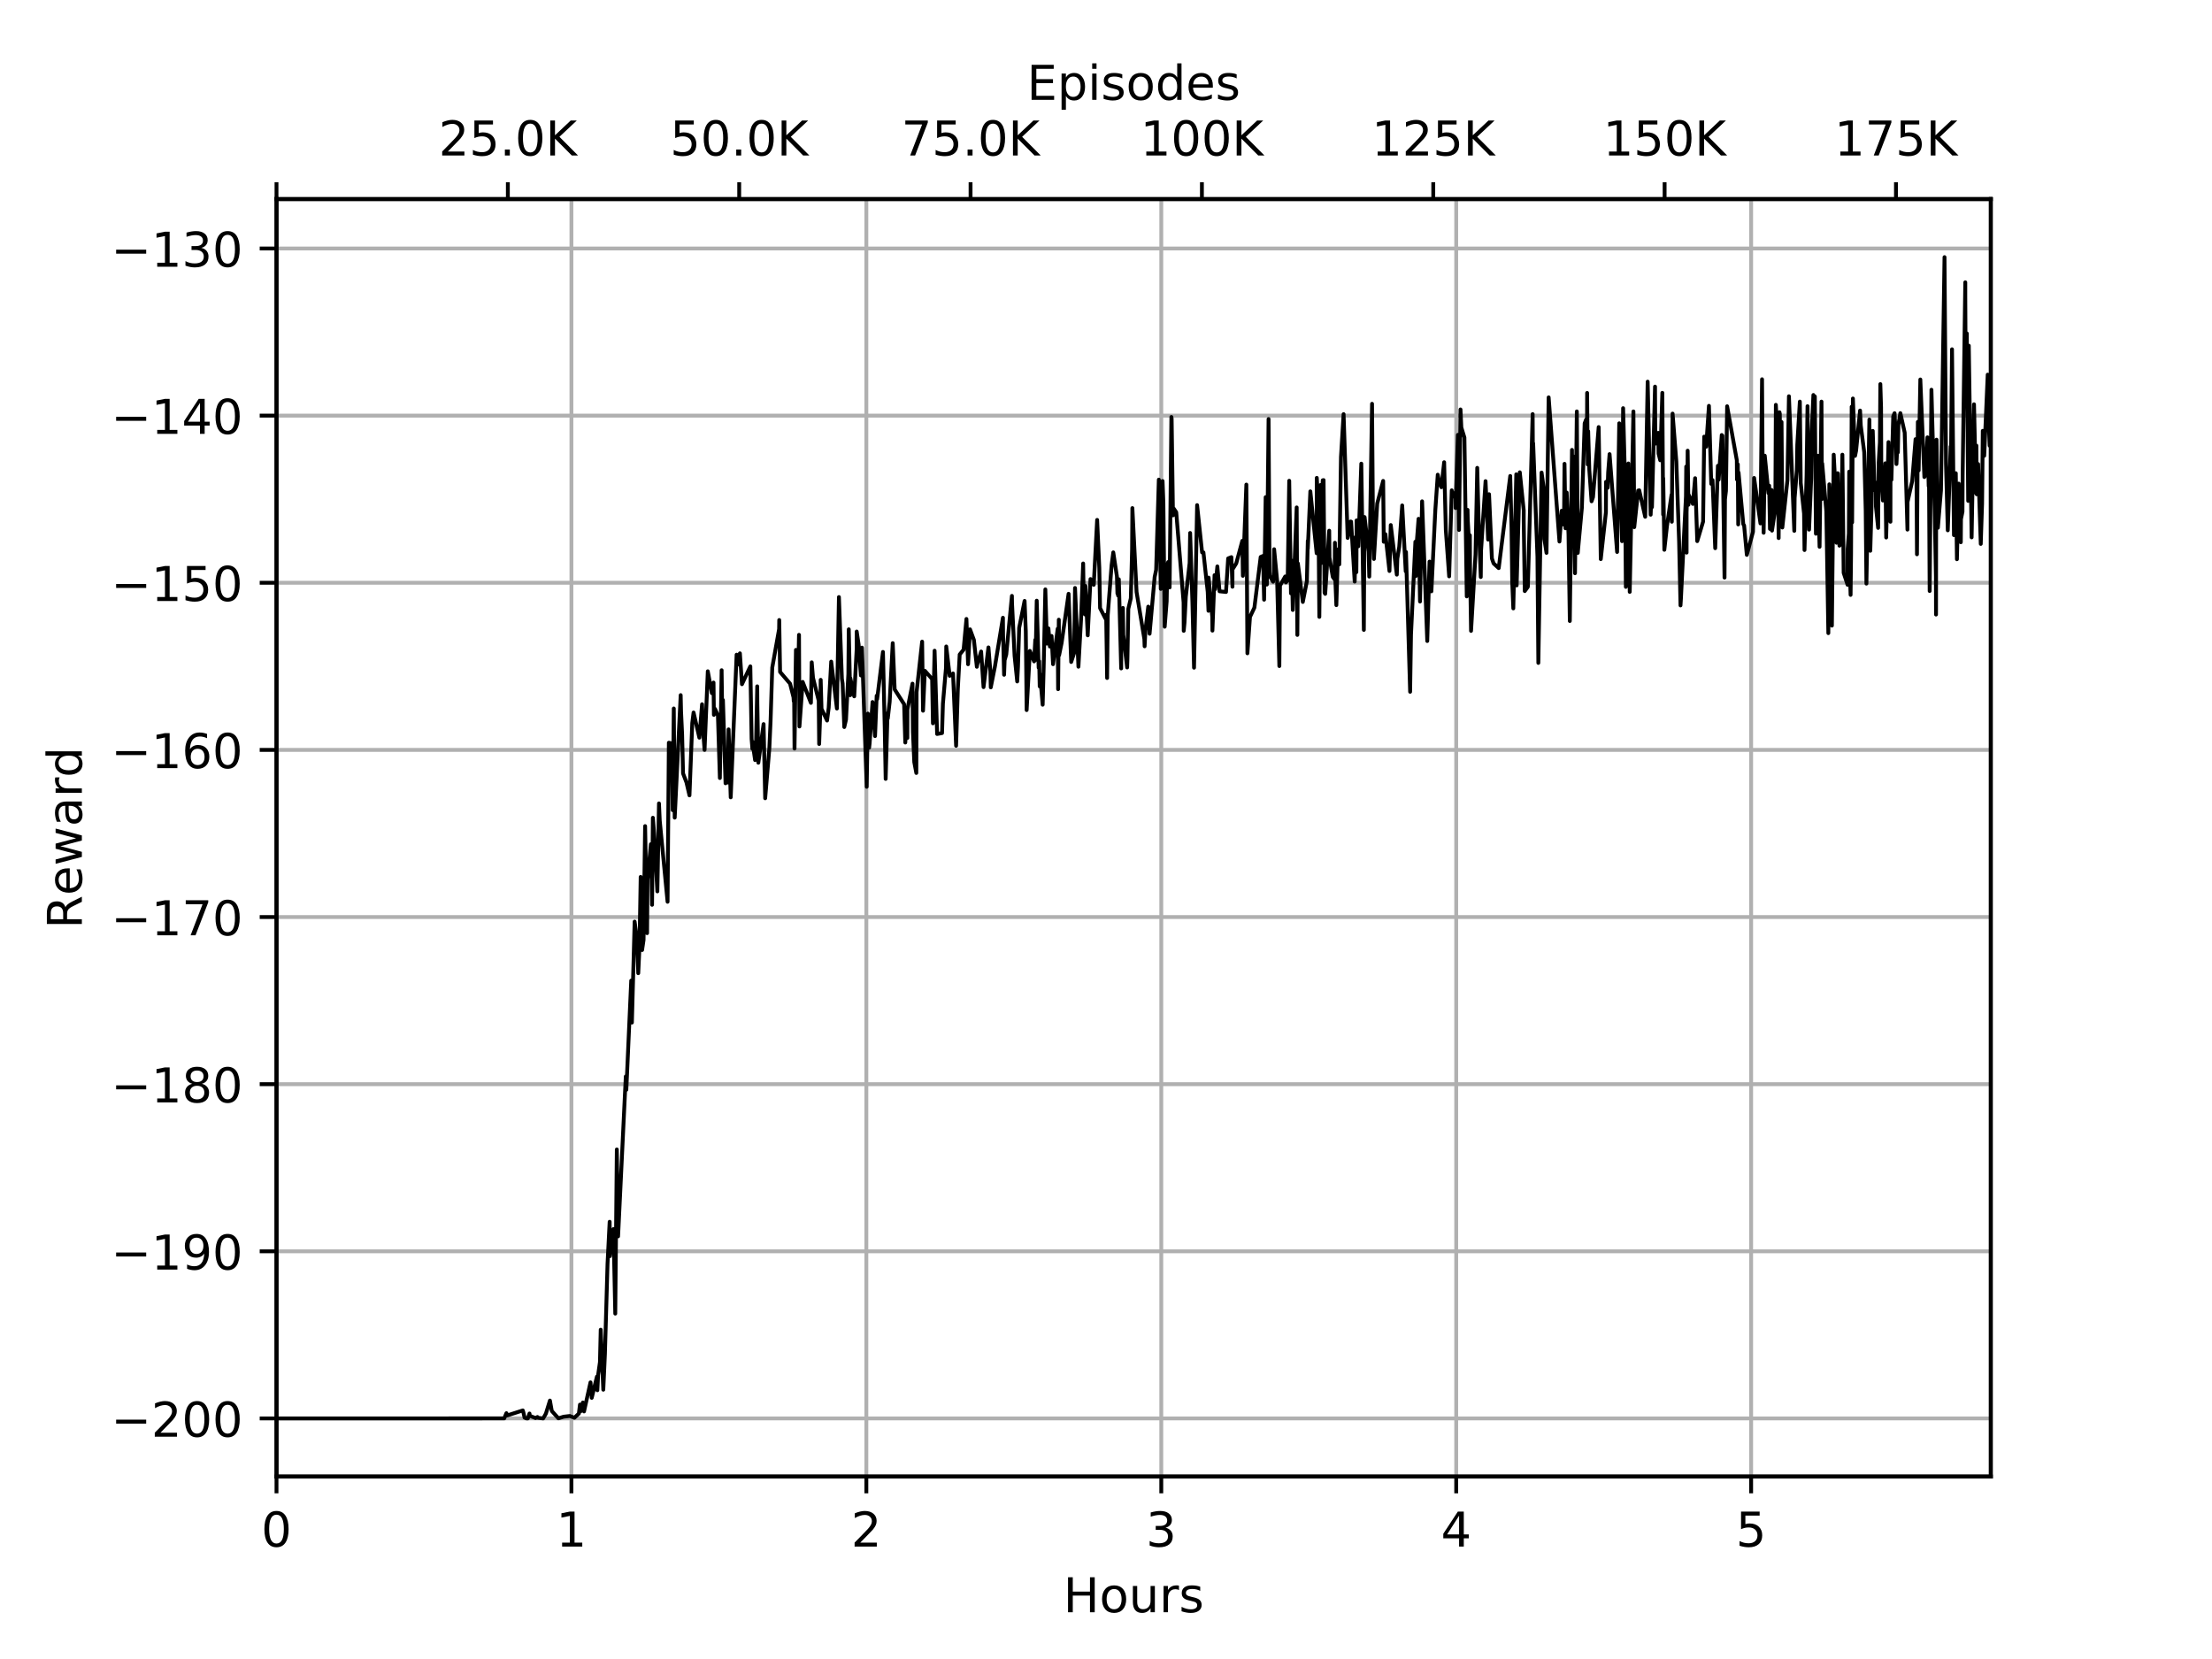 <?xml version="1.0" encoding="utf-8" standalone="no"?>
<!DOCTYPE svg PUBLIC "-//W3C//DTD SVG 1.1//EN"
  "http://www.w3.org/Graphics/SVG/1.1/DTD/svg11.dtd">
<!-- Created with matplotlib (https://matplotlib.org/) -->
<svg height="345.6pt" version="1.1" viewBox="0 0 460.8 345.6" width="460.8pt" xmlns="http://www.w3.org/2000/svg" xmlns:xlink="http://www.w3.org/1999/xlink">
 <defs>
  <style type="text/css">
*{stroke-linecap:butt;stroke-linejoin:round;}
  </style>
 </defs>
 <g id="figure_1">
  <g id="patch_1">
   <path d="M 0 345.6
L 460.8 345.6
L 460.8 0
L 0 0
z
" style="fill:#ffffff;"/>
  </g>
  <g id="axes_1">
   <g id="patch_2">
    <path d="M 57.6 307.584
L 414.72 307.584
L 414.72 41.472
L 57.6 41.472
z
" style="fill:#ffffff;"/>
   </g>
   <g id="matplotlib.axis_1">
    <g id="xtick_1">
     <g id="line2d_1">
      <path clip-path="url(#p32aedd6208)" d="M 57.6 307.584
L 57.6 41.472
" style="fill:none;stroke:#b0b0b0;stroke-linecap:square;stroke-width:0.8;"/>
     </g>
     <g id="line2d_2">
      <defs>
       <path d="M 0 0
L 0 3.5
" id="m337de70984" style="stroke:#000000;stroke-width:0.8;"/>
      </defs>
      <g>
       <use style="stroke:#000000;stroke-width:0.8;" x="57.6" xlink:href="#m337de70984" y="307.584"/>
      </g>
     </g>
     <g id="text_1">
      <!-- 0 -->
      <defs>
       <path d="M 31.781 66.406
Q 24.172 66.406 20.328 58.906
Q 16.5 51.422 16.5 36.375
Q 16.5 21.391 20.328 13.891
Q 24.172 6.391 31.781 6.391
Q 39.453 6.391 43.281 13.891
Q 47.125 21.391 47.125 36.375
Q 47.125 51.422 43.281 58.906
Q 39.453 66.406 31.781 66.406
z
M 31.781 74.219
Q 44.047 74.219 50.516 64.516
Q 56.984 54.828 56.984 36.375
Q 56.984 17.969 50.516 8.266
Q 44.047 -1.422 31.781 -1.422
Q 19.531 -1.422 13.062 8.266
Q 6.594 17.969 6.594 36.375
Q 6.594 54.828 13.062 64.516
Q 19.531 74.219 31.781 74.219
z
" id="DejaVuSans-48"/>
      </defs>
      <g transform="translate(54.419 322.182)scale(0.1 -0.1)">
       <use xlink:href="#DejaVuSans-48"/>
      </g>
     </g>
    </g>
    <g id="xtick_2">
     <g id="line2d_3">
      <path clip-path="url(#p32aedd6208)" d="M 119.039 307.584
L 119.039 41.472
" style="fill:none;stroke:#b0b0b0;stroke-linecap:square;stroke-width:0.8;"/>
     </g>
     <g id="line2d_4">
      <g>
       <use style="stroke:#000000;stroke-width:0.8;" x="119.039" xlink:href="#m337de70984" y="307.584"/>
      </g>
     </g>
     <g id="text_2">
      <!-- 1 -->
      <defs>
       <path d="M 12.406 8.297
L 28.516 8.297
L 28.516 63.922
L 10.984 60.406
L 10.984 69.391
L 28.422 72.906
L 38.281 72.906
L 38.281 8.297
L 54.391 8.297
L 54.391 0
L 12.406 0
z
" id="DejaVuSans-49"/>
      </defs>
      <g transform="translate(115.858 322.182)scale(0.1 -0.1)">
       <use xlink:href="#DejaVuSans-49"/>
      </g>
     </g>
    </g>
    <g id="xtick_3">
     <g id="line2d_5">
      <path clip-path="url(#p32aedd6208)" d="M 180.478 307.584
L 180.478 41.472
" style="fill:none;stroke:#b0b0b0;stroke-linecap:square;stroke-width:0.8;"/>
     </g>
     <g id="line2d_6">
      <g>
       <use style="stroke:#000000;stroke-width:0.8;" x="180.478" xlink:href="#m337de70984" y="307.584"/>
      </g>
     </g>
     <g id="text_3">
      <!-- 2 -->
      <defs>
       <path d="M 19.188 8.297
L 53.609 8.297
L 53.609 0
L 7.328 0
L 7.328 8.297
Q 12.938 14.109 22.625 23.891
Q 32.328 33.688 34.812 36.531
Q 39.547 41.844 41.422 45.531
Q 43.312 49.219 43.312 52.781
Q 43.312 58.594 39.234 62.25
Q 35.156 65.922 28.609 65.922
Q 23.969 65.922 18.812 64.312
Q 13.672 62.703 7.812 59.422
L 7.812 69.391
Q 13.766 71.781 18.938 73
Q 24.125 74.219 28.422 74.219
Q 39.75 74.219 46.484 68.547
Q 53.219 62.891 53.219 53.422
Q 53.219 48.922 51.531 44.891
Q 49.859 40.875 45.406 35.406
Q 44.188 33.984 37.641 27.219
Q 31.109 20.453 19.188 8.297
z
" id="DejaVuSans-50"/>
      </defs>
      <g transform="translate(177.296 322.182)scale(0.1 -0.1)">
       <use xlink:href="#DejaVuSans-50"/>
      </g>
     </g>
    </g>
    <g id="xtick_4">
     <g id="line2d_7">
      <path clip-path="url(#p32aedd6208)" d="M 241.917 307.584
L 241.917 41.472
" style="fill:none;stroke:#b0b0b0;stroke-linecap:square;stroke-width:0.8;"/>
     </g>
     <g id="line2d_8">
      <g>
       <use style="stroke:#000000;stroke-width:0.8;" x="241.917" xlink:href="#m337de70984" y="307.584"/>
      </g>
     </g>
     <g id="text_4">
      <!-- 3 -->
      <defs>
       <path d="M 40.578 39.312
Q 47.656 37.797 51.625 33
Q 55.609 28.219 55.609 21.188
Q 55.609 10.406 48.188 4.484
Q 40.766 -1.422 27.094 -1.422
Q 22.516 -1.422 17.656 -0.516
Q 12.797 0.391 7.625 2.203
L 7.625 11.719
Q 11.719 9.328 16.594 8.109
Q 21.484 6.891 26.812 6.891
Q 36.078 6.891 40.938 10.547
Q 45.797 14.203 45.797 21.188
Q 45.797 27.641 41.281 31.266
Q 36.766 34.906 28.719 34.906
L 20.219 34.906
L 20.219 43.016
L 29.109 43.016
Q 36.375 43.016 40.234 45.922
Q 44.094 48.828 44.094 54.297
Q 44.094 59.906 40.109 62.906
Q 36.141 65.922 28.719 65.922
Q 24.656 65.922 20.016 65.031
Q 15.375 64.156 9.812 62.312
L 9.812 71.094
Q 15.438 72.656 20.344 73.438
Q 25.25 74.219 29.594 74.219
Q 40.828 74.219 47.359 69.109
Q 53.906 64.016 53.906 55.328
Q 53.906 49.266 50.438 45.094
Q 46.969 40.922 40.578 39.312
z
" id="DejaVuSans-51"/>
      </defs>
      <g transform="translate(238.735 322.182)scale(0.1 -0.1)">
       <use xlink:href="#DejaVuSans-51"/>
      </g>
     </g>
    </g>
    <g id="xtick_5">
     <g id="line2d_9">
      <path clip-path="url(#p32aedd6208)" d="M 303.355 307.584
L 303.355 41.472
" style="fill:none;stroke:#b0b0b0;stroke-linecap:square;stroke-width:0.8;"/>
     </g>
     <g id="line2d_10">
      <g>
       <use style="stroke:#000000;stroke-width:0.8;" x="303.355" xlink:href="#m337de70984" y="307.584"/>
      </g>
     </g>
     <g id="text_5">
      <!-- 4 -->
      <defs>
       <path d="M 37.797 64.312
L 12.891 25.391
L 37.797 25.391
z
M 35.203 72.906
L 47.609 72.906
L 47.609 25.391
L 58.016 25.391
L 58.016 17.188
L 47.609 17.188
L 47.609 0
L 37.797 0
L 37.797 17.188
L 4.891 17.188
L 4.891 26.703
z
" id="DejaVuSans-52"/>
      </defs>
      <g transform="translate(300.174 322.182)scale(0.1 -0.1)">
       <use xlink:href="#DejaVuSans-52"/>
      </g>
     </g>
    </g>
    <g id="xtick_6">
     <g id="line2d_11">
      <path clip-path="url(#p32aedd6208)" d="M 364.794 307.584
L 364.794 41.472
" style="fill:none;stroke:#b0b0b0;stroke-linecap:square;stroke-width:0.8;"/>
     </g>
     <g id="line2d_12">
      <g>
       <use style="stroke:#000000;stroke-width:0.8;" x="364.794" xlink:href="#m337de70984" y="307.584"/>
      </g>
     </g>
     <g id="text_6">
      <!-- 5 -->
      <defs>
       <path d="M 10.797 72.906
L 49.516 72.906
L 49.516 64.594
L 19.828 64.594
L 19.828 46.734
Q 21.969 47.469 24.109 47.828
Q 26.266 48.188 28.422 48.188
Q 40.625 48.188 47.75 41.5
Q 54.891 34.812 54.891 23.391
Q 54.891 11.625 47.562 5.094
Q 40.234 -1.422 26.906 -1.422
Q 22.312 -1.422 17.547 -0.641
Q 12.797 0.141 7.719 1.703
L 7.719 11.625
Q 12.109 9.234 16.797 8.062
Q 21.484 6.891 26.703 6.891
Q 35.156 6.891 40.078 11.328
Q 45.016 15.766 45.016 23.391
Q 45.016 31 40.078 35.438
Q 35.156 39.891 26.703 39.891
Q 22.75 39.891 18.812 39.016
Q 14.891 38.141 10.797 36.281
z
" id="DejaVuSans-53"/>
      </defs>
      <g transform="translate(361.613 322.182)scale(0.1 -0.1)">
       <use xlink:href="#DejaVuSans-53"/>
      </g>
     </g>
    </g>
    <g id="text_7">
     <!-- Hours -->
     <defs>
      <path d="M 9.812 72.906
L 19.672 72.906
L 19.672 43.016
L 55.516 43.016
L 55.516 72.906
L 65.375 72.906
L 65.375 0
L 55.516 0
L 55.516 34.719
L 19.672 34.719
L 19.672 0
L 9.812 0
z
" id="DejaVuSans-72"/>
      <path d="M 30.609 48.391
Q 23.391 48.391 19.188 42.75
Q 14.984 37.109 14.984 27.297
Q 14.984 17.484 19.156 11.844
Q 23.344 6.203 30.609 6.203
Q 37.797 6.203 41.984 11.859
Q 46.188 17.531 46.188 27.297
Q 46.188 37.016 41.984 42.703
Q 37.797 48.391 30.609 48.391
z
M 30.609 56
Q 42.328 56 49.016 48.375
Q 55.719 40.766 55.719 27.297
Q 55.719 13.875 49.016 6.219
Q 42.328 -1.422 30.609 -1.422
Q 18.844 -1.422 12.172 6.219
Q 5.516 13.875 5.516 27.297
Q 5.516 40.766 12.172 48.375
Q 18.844 56 30.609 56
z
" id="DejaVuSans-111"/>
      <path d="M 8.5 21.578
L 8.5 54.688
L 17.484 54.688
L 17.484 21.922
Q 17.484 14.156 20.5 10.266
Q 23.531 6.391 29.594 6.391
Q 36.859 6.391 41.078 11.031
Q 45.312 15.672 45.312 23.688
L 45.312 54.688
L 54.297 54.688
L 54.297 0
L 45.312 0
L 45.312 8.406
Q 42.047 3.422 37.719 1
Q 33.406 -1.422 27.688 -1.422
Q 18.266 -1.422 13.375 4.438
Q 8.5 10.297 8.5 21.578
z
M 31.109 56
z
" id="DejaVuSans-117"/>
      <path d="M 41.109 46.297
Q 39.594 47.172 37.812 47.578
Q 36.031 48 33.891 48
Q 26.266 48 22.188 43.047
Q 18.109 38.094 18.109 28.812
L 18.109 0
L 9.078 0
L 9.078 54.688
L 18.109 54.688
L 18.109 46.188
Q 20.953 51.172 25.484 53.578
Q 30.031 56 36.531 56
Q 37.453 56 38.578 55.875
Q 39.703 55.766 41.062 55.516
z
" id="DejaVuSans-114"/>
      <path d="M 44.281 53.078
L 44.281 44.578
Q 40.484 46.531 36.375 47.5
Q 32.281 48.484 27.875 48.484
Q 21.188 48.484 17.844 46.438
Q 14.5 44.391 14.5 40.281
Q 14.5 37.156 16.891 35.375
Q 19.281 33.594 26.516 31.984
L 29.594 31.297
Q 39.156 29.25 43.188 25.516
Q 47.219 21.781 47.219 15.094
Q 47.219 7.469 41.188 3.016
Q 35.156 -1.422 24.609 -1.422
Q 20.219 -1.422 15.453 -0.562
Q 10.688 0.297 5.422 2
L 5.422 11.281
Q 10.406 8.688 15.234 7.391
Q 20.062 6.109 24.812 6.109
Q 31.156 6.109 34.562 8.281
Q 37.984 10.453 37.984 14.406
Q 37.984 18.062 35.516 20.016
Q 33.062 21.969 24.703 23.781
L 21.578 24.516
Q 13.234 26.266 9.516 29.906
Q 5.812 33.547 5.812 39.891
Q 5.812 47.609 11.281 51.797
Q 16.75 56 26.812 56
Q 31.781 56 36.172 55.266
Q 40.578 54.547 44.281 53.078
z
" id="DejaVuSans-115"/>
     </defs>
     <g transform="translate(221.512 335.861)scale(0.1 -0.1)">
      <use xlink:href="#DejaVuSans-72"/>
      <use x="75.195" xlink:href="#DejaVuSans-111"/>
      <use x="136.377" xlink:href="#DejaVuSans-117"/>
      <use x="199.756" xlink:href="#DejaVuSans-114"/>
      <use x="240.869" xlink:href="#DejaVuSans-115"/>
     </g>
    </g>
   </g>
   <g id="matplotlib.axis_2">
    <g id="ytick_1">
     <g id="line2d_13">
      <path clip-path="url(#p32aedd6208)" d="M 57.6 295.488
L 414.72 295.488
" style="fill:none;stroke:#b0b0b0;stroke-linecap:square;stroke-width:0.8;"/>
     </g>
     <g id="line2d_14">
      <defs>
       <path d="M 0 0
L -3.5 0
" id="m1516de1103" style="stroke:#000000;stroke-width:0.8;"/>
      </defs>
      <g>
       <use style="stroke:#000000;stroke-width:0.8;" x="57.6" xlink:href="#m1516de1103" y="295.488"/>
      </g>
     </g>
     <g id="text_8">
      <!-- −200 -->
      <defs>
       <path d="M 10.594 35.5
L 73.188 35.5
L 73.188 27.203
L 10.594 27.203
z
" id="DejaVuSans-8722"/>
      </defs>
      <g transform="translate(23.133 299.287)scale(0.1 -0.1)">
       <use xlink:href="#DejaVuSans-8722"/>
       <use x="83.789" xlink:href="#DejaVuSans-50"/>
       <use x="147.412" xlink:href="#DejaVuSans-48"/>
       <use x="211.035" xlink:href="#DejaVuSans-48"/>
      </g>
     </g>
    </g>
    <g id="ytick_2">
     <g id="line2d_15">
      <path clip-path="url(#p32aedd6208)" d="M 57.6 260.67
L 414.72 260.67
" style="fill:none;stroke:#b0b0b0;stroke-linecap:square;stroke-width:0.8;"/>
     </g>
     <g id="line2d_16">
      <g>
       <use style="stroke:#000000;stroke-width:0.8;" x="57.6" xlink:href="#m1516de1103" y="260.67"/>
      </g>
     </g>
     <g id="text_9">
      <!-- −190 -->
      <defs>
       <path d="M 10.984 1.516
L 10.984 10.5
Q 14.703 8.734 18.5 7.812
Q 22.312 6.891 25.984 6.891
Q 35.75 6.891 40.891 13.453
Q 46.047 20.016 46.781 33.406
Q 43.953 29.203 39.594 26.953
Q 35.25 24.703 29.984 24.703
Q 19.047 24.703 12.672 31.312
Q 6.297 37.938 6.297 49.422
Q 6.297 60.641 12.938 67.422
Q 19.578 74.219 30.609 74.219
Q 43.266 74.219 49.922 64.516
Q 56.594 54.828 56.594 36.375
Q 56.594 19.141 48.406 8.859
Q 40.234 -1.422 26.422 -1.422
Q 22.703 -1.422 18.891 -0.688
Q 15.094 0.047 10.984 1.516
z
M 30.609 32.422
Q 37.25 32.422 41.125 36.953
Q 45.016 41.5 45.016 49.422
Q 45.016 57.281 41.125 61.844
Q 37.25 66.406 30.609 66.406
Q 23.969 66.406 20.094 61.844
Q 16.219 57.281 16.219 49.422
Q 16.219 41.5 20.094 36.953
Q 23.969 32.422 30.609 32.422
z
" id="DejaVuSans-57"/>
      </defs>
      <g transform="translate(23.133 264.47)scale(0.1 -0.1)">
       <use xlink:href="#DejaVuSans-8722"/>
       <use x="83.789" xlink:href="#DejaVuSans-49"/>
       <use x="147.412" xlink:href="#DejaVuSans-57"/>
       <use x="211.035" xlink:href="#DejaVuSans-48"/>
      </g>
     </g>
    </g>
    <g id="ytick_3">
     <g id="line2d_17">
      <path clip-path="url(#p32aedd6208)" d="M 57.6 225.853
L 414.72 225.853
" style="fill:none;stroke:#b0b0b0;stroke-linecap:square;stroke-width:0.8;"/>
     </g>
     <g id="line2d_18">
      <g>
       <use style="stroke:#000000;stroke-width:0.8;" x="57.6" xlink:href="#m1516de1103" y="225.853"/>
      </g>
     </g>
     <g id="text_10">
      <!-- −180 -->
      <defs>
       <path d="M 31.781 34.625
Q 24.75 34.625 20.719 30.859
Q 16.703 27.094 16.703 20.516
Q 16.703 13.922 20.719 10.156
Q 24.75 6.391 31.781 6.391
Q 38.812 6.391 42.859 10.172
Q 46.922 13.969 46.922 20.516
Q 46.922 27.094 42.891 30.859
Q 38.875 34.625 31.781 34.625
z
M 21.922 38.812
Q 15.578 40.375 12.031 44.719
Q 8.5 49.078 8.5 55.328
Q 8.5 64.062 14.719 69.141
Q 20.953 74.219 31.781 74.219
Q 42.672 74.219 48.875 69.141
Q 55.078 64.062 55.078 55.328
Q 55.078 49.078 51.531 44.719
Q 48 40.375 41.703 38.812
Q 48.828 37.156 52.797 32.312
Q 56.781 27.484 56.781 20.516
Q 56.781 9.906 50.312 4.234
Q 43.844 -1.422 31.781 -1.422
Q 19.734 -1.422 13.25 4.234
Q 6.781 9.906 6.781 20.516
Q 6.781 27.484 10.781 32.312
Q 14.797 37.156 21.922 38.812
z
M 18.312 54.391
Q 18.312 48.734 21.844 45.562
Q 25.391 42.391 31.781 42.391
Q 38.141 42.391 41.719 45.562
Q 45.312 48.734 45.312 54.391
Q 45.312 60.062 41.719 63.234
Q 38.141 66.406 31.781 66.406
Q 25.391 66.406 21.844 63.234
Q 18.312 60.062 18.312 54.391
z
" id="DejaVuSans-56"/>
      </defs>
      <g transform="translate(23.133 229.652)scale(0.1 -0.1)">
       <use xlink:href="#DejaVuSans-8722"/>
       <use x="83.789" xlink:href="#DejaVuSans-49"/>
       <use x="147.412" xlink:href="#DejaVuSans-56"/>
       <use x="211.035" xlink:href="#DejaVuSans-48"/>
      </g>
     </g>
    </g>
    <g id="ytick_4">
     <g id="line2d_19">
      <path clip-path="url(#p32aedd6208)" d="M 57.6 191.035
L 414.72 191.035
" style="fill:none;stroke:#b0b0b0;stroke-linecap:square;stroke-width:0.8;"/>
     </g>
     <g id="line2d_20">
      <g>
       <use style="stroke:#000000;stroke-width:0.8;" x="57.6" xlink:href="#m1516de1103" y="191.035"/>
      </g>
     </g>
     <g id="text_11">
      <!-- −170 -->
      <defs>
       <path d="M 8.203 72.906
L 55.078 72.906
L 55.078 68.703
L 28.609 0
L 18.312 0
L 43.219 64.594
L 8.203 64.594
z
" id="DejaVuSans-55"/>
      </defs>
      <g transform="translate(23.133 194.834)scale(0.1 -0.1)">
       <use xlink:href="#DejaVuSans-8722"/>
       <use x="83.789" xlink:href="#DejaVuSans-49"/>
       <use x="147.412" xlink:href="#DejaVuSans-55"/>
       <use x="211.035" xlink:href="#DejaVuSans-48"/>
      </g>
     </g>
    </g>
    <g id="ytick_5">
     <g id="line2d_21">
      <path clip-path="url(#p32aedd6208)" d="M 57.6 156.217
L 414.72 156.217
" style="fill:none;stroke:#b0b0b0;stroke-linecap:square;stroke-width:0.8;"/>
     </g>
     <g id="line2d_22">
      <g>
       <use style="stroke:#000000;stroke-width:0.8;" x="57.6" xlink:href="#m1516de1103" y="156.217"/>
      </g>
     </g>
     <g id="text_12">
      <!-- −160 -->
      <defs>
       <path d="M 33.016 40.375
Q 26.375 40.375 22.484 35.828
Q 18.609 31.297 18.609 23.391
Q 18.609 15.531 22.484 10.953
Q 26.375 6.391 33.016 6.391
Q 39.656 6.391 43.531 10.953
Q 47.406 15.531 47.406 23.391
Q 47.406 31.297 43.531 35.828
Q 39.656 40.375 33.016 40.375
z
M 52.594 71.297
L 52.594 62.312
Q 48.875 64.062 45.094 64.984
Q 41.312 65.922 37.594 65.922
Q 27.828 65.922 22.672 59.328
Q 17.531 52.734 16.797 39.406
Q 19.672 43.656 24.016 45.922
Q 28.375 48.188 33.594 48.188
Q 44.578 48.188 50.953 41.516
Q 57.328 34.859 57.328 23.391
Q 57.328 12.156 50.688 5.359
Q 44.047 -1.422 33.016 -1.422
Q 20.359 -1.422 13.672 8.266
Q 6.984 17.969 6.984 36.375
Q 6.984 53.656 15.188 63.938
Q 23.391 74.219 37.203 74.219
Q 40.922 74.219 44.703 73.484
Q 48.484 72.75 52.594 71.297
z
" id="DejaVuSans-54"/>
      </defs>
      <g transform="translate(23.133 160.016)scale(0.1 -0.1)">
       <use xlink:href="#DejaVuSans-8722"/>
       <use x="83.789" xlink:href="#DejaVuSans-49"/>
       <use x="147.412" xlink:href="#DejaVuSans-54"/>
       <use x="211.035" xlink:href="#DejaVuSans-48"/>
      </g>
     </g>
    </g>
    <g id="ytick_6">
     <g id="line2d_23">
      <path clip-path="url(#p32aedd6208)" d="M 57.6 121.399
L 414.72 121.399
" style="fill:none;stroke:#b0b0b0;stroke-linecap:square;stroke-width:0.8;"/>
     </g>
     <g id="line2d_24">
      <g>
       <use style="stroke:#000000;stroke-width:0.8;" x="57.6" xlink:href="#m1516de1103" y="121.399"/>
      </g>
     </g>
     <g id="text_13">
      <!-- −150 -->
      <g transform="translate(23.133 125.199)scale(0.1 -0.1)">
       <use xlink:href="#DejaVuSans-8722"/>
       <use x="83.789" xlink:href="#DejaVuSans-49"/>
       <use x="147.412" xlink:href="#DejaVuSans-53"/>
       <use x="211.035" xlink:href="#DejaVuSans-48"/>
      </g>
     </g>
    </g>
    <g id="ytick_7">
     <g id="line2d_25">
      <path clip-path="url(#p32aedd6208)" d="M 57.6 86.582
L 414.72 86.582
" style="fill:none;stroke:#b0b0b0;stroke-linecap:square;stroke-width:0.8;"/>
     </g>
     <g id="line2d_26">
      <g>
       <use style="stroke:#000000;stroke-width:0.8;" x="57.6" xlink:href="#m1516de1103" y="86.582"/>
      </g>
     </g>
     <g id="text_14">
      <!-- −140 -->
      <g transform="translate(23.133 90.381)scale(0.1 -0.1)">
       <use xlink:href="#DejaVuSans-8722"/>
       <use x="83.789" xlink:href="#DejaVuSans-49"/>
       <use x="147.412" xlink:href="#DejaVuSans-52"/>
       <use x="211.035" xlink:href="#DejaVuSans-48"/>
      </g>
     </g>
    </g>
    <g id="ytick_8">
     <g id="line2d_27">
      <path clip-path="url(#p32aedd6208)" d="M 57.6 51.764
L 414.72 51.764
" style="fill:none;stroke:#b0b0b0;stroke-linecap:square;stroke-width:0.8;"/>
     </g>
     <g id="line2d_28">
      <g>
       <use style="stroke:#000000;stroke-width:0.8;" x="57.6" xlink:href="#m1516de1103" y="51.764"/>
      </g>
     </g>
     <g id="text_15">
      <!-- −130 -->
      <g transform="translate(23.133 55.563)scale(0.1 -0.1)">
       <use xlink:href="#DejaVuSans-8722"/>
       <use x="83.789" xlink:href="#DejaVuSans-49"/>
       <use x="147.412" xlink:href="#DejaVuSans-51"/>
       <use x="211.035" xlink:href="#DejaVuSans-48"/>
      </g>
     </g>
    </g>
    <g id="text_16">
     <!-- Reward -->
     <defs>
      <path d="M 44.391 34.188
Q 47.562 33.109 50.562 29.594
Q 53.562 26.078 56.594 19.922
L 66.609 0
L 56 0
L 46.688 18.703
Q 43.062 26.031 39.672 28.422
Q 36.281 30.812 30.422 30.812
L 19.672 30.812
L 19.672 0
L 9.812 0
L 9.812 72.906
L 32.078 72.906
Q 44.578 72.906 50.734 67.672
Q 56.891 62.453 56.891 51.906
Q 56.891 45.016 53.688 40.469
Q 50.484 35.938 44.391 34.188
z
M 19.672 64.797
L 19.672 38.922
L 32.078 38.922
Q 39.203 38.922 42.844 42.219
Q 46.484 45.516 46.484 51.906
Q 46.484 58.297 42.844 61.547
Q 39.203 64.797 32.078 64.797
z
" id="DejaVuSans-82"/>
      <path d="M 56.203 29.594
L 56.203 25.203
L 14.891 25.203
Q 15.484 15.922 20.484 11.062
Q 25.484 6.203 34.422 6.203
Q 39.594 6.203 44.453 7.469
Q 49.312 8.734 54.109 11.281
L 54.109 2.781
Q 49.266 0.734 44.188 -0.344
Q 39.109 -1.422 33.891 -1.422
Q 20.797 -1.422 13.156 6.188
Q 5.516 13.812 5.516 26.812
Q 5.516 40.234 12.766 48.109
Q 20.016 56 32.328 56
Q 43.359 56 49.781 48.891
Q 56.203 41.797 56.203 29.594
z
M 47.219 32.234
Q 47.125 39.594 43.094 43.984
Q 39.062 48.391 32.422 48.391
Q 24.906 48.391 20.391 44.141
Q 15.875 39.891 15.188 32.172
z
" id="DejaVuSans-101"/>
      <path d="M 4.203 54.688
L 13.188 54.688
L 24.422 12.016
L 35.594 54.688
L 46.188 54.688
L 57.422 12.016
L 68.609 54.688
L 77.594 54.688
L 63.281 0
L 52.688 0
L 40.922 44.828
L 29.109 0
L 18.5 0
z
" id="DejaVuSans-119"/>
      <path d="M 34.281 27.484
Q 23.391 27.484 19.188 25
Q 14.984 22.516 14.984 16.5
Q 14.984 11.719 18.141 8.906
Q 21.297 6.109 26.703 6.109
Q 34.188 6.109 38.703 11.406
Q 43.219 16.703 43.219 25.484
L 43.219 27.484
z
M 52.203 31.203
L 52.203 0
L 43.219 0
L 43.219 8.297
Q 40.141 3.328 35.547 0.953
Q 30.953 -1.422 24.312 -1.422
Q 15.922 -1.422 10.953 3.297
Q 6 8.016 6 15.922
Q 6 25.141 12.172 29.828
Q 18.359 34.516 30.609 34.516
L 43.219 34.516
L 43.219 35.406
Q 43.219 41.609 39.141 45
Q 35.062 48.391 27.688 48.391
Q 23 48.391 18.547 47.266
Q 14.109 46.141 10.016 43.891
L 10.016 52.203
Q 14.938 54.109 19.578 55.047
Q 24.219 56 28.609 56
Q 40.484 56 46.344 49.844
Q 52.203 43.703 52.203 31.203
z
" id="DejaVuSans-97"/>
      <path d="M 45.406 46.391
L 45.406 75.984
L 54.391 75.984
L 54.391 0
L 45.406 0
L 45.406 8.203
Q 42.578 3.328 38.25 0.953
Q 33.938 -1.422 27.875 -1.422
Q 17.969 -1.422 11.734 6.484
Q 5.516 14.406 5.516 27.297
Q 5.516 40.188 11.734 48.094
Q 17.969 56 27.875 56
Q 33.938 56 38.25 53.625
Q 42.578 51.266 45.406 46.391
z
M 14.797 27.297
Q 14.797 17.391 18.875 11.75
Q 22.953 6.109 30.078 6.109
Q 37.203 6.109 41.297 11.75
Q 45.406 17.391 45.406 27.297
Q 45.406 37.203 41.297 42.844
Q 37.203 48.484 30.078 48.484
Q 22.953 48.484 18.875 42.844
Q 14.797 37.203 14.797 27.297
z
" id="DejaVuSans-100"/>
     </defs>
     <g transform="translate(17.053 193.458)rotate(-90)scale(0.1 -0.1)">
      <use xlink:href="#DejaVuSans-82"/>
      <use x="69.42" xlink:href="#DejaVuSans-101"/>
      <use x="130.943" xlink:href="#DejaVuSans-119"/>
      <use x="212.73" xlink:href="#DejaVuSans-97"/>
      <use x="274.01" xlink:href="#DejaVuSans-114"/>
      <use x="315.107" xlink:href="#DejaVuSans-100"/>
     </g>
    </g>
   </g>
   <g id="line2d_29">
    <path clip-path="url(#p32aedd6208)" d="M 57.6 295.488
L 105.044 295.475
L 105.493 294.392
L 105.64 294.865
L 108.911 293.818
L 109.035 294.243
L 109.273 295.302
L 109.645 295.477
L 109.956 295.487
L 110.304 294.461
L 110.323 294.665
L 110.38 294.939
L 111.569 295.411
L 111.961 295.189
L 111.961 295.201
L 112.06 295.355
L 113.144 295.487
L 113.716 294.495
L 114.56 291.762
L 114.949 293.931
L 116.331 295.464
L 117.403 295.128
L 118.707 294.975
L 118.707 294.985
L 119.66 295.345
L 120.588 294.475
L 120.818 292.608
L 120.928 294.017
L 121.418 292.168
L 121.664 294.026
L 123.011 287.972
L 123.268 291.196
L 124.356 286.766
L 124.438 289.613
L 124.602 286.422
L 124.98 283.756
L 125.14 277.001
L 125.676 289.5
L 126.018 282.018
L 126.56 263.261
L 127.002 254.52
L 127.054 261.677
L 127.406 258.327
L 127.799 256.032
L 128.17 273.649
L 128.496 239.448
L 128.758 257.557
L 130.365 224.233
L 130.475 227.024
L 131.495 204.275
L 131.636 213.022
L 132.205 191.99
L 132.725 195.886
L 132.96 202.735
L 133.225 197.044
L 133.464 182.678
L 133.759 197.912
L 134.064 195.811
L 134.389 172.094
L 134.799 194.392
L 134.885 183.265
L 135.591 175.862
L 135.626 176.283
L 135.834 188.488
L 136.006 170.355
L 136.263 173.577
L 136.94 185.69
L 137.277 167.367
L 137.438 170.965
L 139.067 187.856
L 139.334 154.721
L 139.976 154.866
L 140.141 168.777
L 140.361 147.587
L 140.554 170.328
L 141.798 144.807
L 141.875 148.194
L 142.098 152.988
L 142.291 161.116
L 143.002 162.993
L 143.629 165.691
L 144.211 150.626
L 144.482 148.433
L 145.691 153.671
L 146.252 146.713
L 146.483 152.403
L 146.775 156.219
L 147.447 139.84
L 148.289 144.397
L 148.639 142.192
L 148.718 148.916
L 148.947 147.673
L 149.556 149.05
L 149.962 162.081
L 150.329 139.617
L 150.329 140.029
L 150.437 147.702
L 150.6 145.824
L 151.143 163.174
L 151.585 162.258
L 151.64 163.017
L 151.777 151.946
L 152.222 166.099
L 153.45 136.381
L 154.105 138.538
L 154.136 136.098
L 154.564 142.534
L 156.308 138.818
L 156.574 153.923
L 156.74 155.996
L 156.796 154.556
L 156.796 155.434
L 156.93 155.734
L 157.299 158.342
L 157.485 155.724
L 157.743 142.976
L 157.767 146.486
L 157.976 158.888
L 159.068 150.839
L 159.399 166.293
L 160.267 155.924
L 160.524 150.188
L 160.875 139.07
L 162.304 131.038
L 162.329 129.161
L 162.505 139.979
L 164.582 142.41
L 165.302 145.26
L 165.353 146.065
L 165.441 146.052
L 165.513 155.926
L 165.808 135.385
L 166.01 139.327
L 166.235 142.504
L 166.447 132.248
L 166.539 151.341
L 167.212 142.055
L 168.928 146.425
L 169.096 137.968
L 169.362 141.197
L 170.554 145.971
L 170.646 154.989
L 170.904 147.567
L 170.966 141.625
L 171.135 147.656
L 172.293 150.101
L 172.632 147.428
L 173.156 137.827
L 174.344 147.603
L 174.764 124.378
L 175.382 141.393
L 175.531 142.385
L 175.879 151.454
L 176.237 149.916
L 176.728 140.4
L 176.816 131.096
L 177.106 144.829
L 177.133 141.258
L 177.951 145.061
L 178.467 135.076
L 178.467 131.556
L 178.863 134.235
L 179.344 140.713
L 179.559 134.91
L 180.548 163.907
L 180.792 148.653
L 181.056 155.759
L 181.154 154.877
L 181.767 146.242
L 182.282 153.342
L 182.305 152.897
L 182.627 144.927
L 182.722 145.644
L 183.937 135.812
L 184.301 151.391
L 184.499 162.254
L 184.887 148.587
L 184.943 149.668
L 185.332 146.22
L 185.972 133.982
L 186.374 143.614
L 188.345 146.704
L 188.587 154.684
L 188.945 148.137
L 189.01 153.739
L 189.03 147.804
L 190.088 142.417
L 190.182 152.496
L 190.458 158.754
L 190.885 161.024
L 190.941 144.187
L 192.097 133.666
L 192.284 148.058
L 192.657 139.729
L 194.18 141.457
L 194.347 150.682
L 194.693 135.553
L 195.218 152.902
L 196.244 152.709
L 196.426 146.584
L 197.069 139.092
L 197.121 134.668
L 197.835 140.787
L 198.532 140.297
L 199.173 155.365
L 199.535 143.525
L 199.922 136.342
L 200.736 135.339
L 201.326 128.938
L 201.667 138.371
L 202.072 131.105
L 202.879 133.305
L 203.495 138.905
L 203.572 138.417
L 204.387 135.726
L 204.89 143.141
L 205.91 134.867
L 206.317 139.903
L 206.396 143.191
L 207.257 138.86
L 208.927 128.687
L 208.959 132.254
L 209.169 140.567
L 209.283 137.535
L 209.622 136.345
L 210.8 124.135
L 210.827 125.704
L 211.356 136.632
L 211.903 141.964
L 212.066 138.88
L 212.31 130.803
L 213.442 125.182
L 213.693 131.504
L 213.868 147.924
L 214.54 135.599
L 215.42 137.782
L 215.667 133.284
L 215.726 137.474
L 215.969 125.132
L 216.37 139.1
L 216.48 137.733
L 216.588 142.991
L 216.646 140.432
L 217.205 146.806
L 217.414 139.031
L 217.763 122.782
L 218.097 134.076
L 218.405 130.904
L 218.712 134.69
L 219.059 132.483
L 219.369 138.366
L 220.338 130.97
L 220.423 143.57
L 220.569 129.09
L 220.632 136.5
L 221.154 133.933
L 222.605 123.698
L 223.148 137.905
L 223.762 136.01
L 223.948 122.485
L 224.656 138.887
L 225.22 128.664
L 225.64 117.384
L 225.745 124.022
L 226.029 128.002
L 226.109 122.057
L 226.598 132.354
L 226.598 132.142
L 227.173 120.628
L 227.848 121.825
L 228.553 108.305
L 229.006 118.329
L 229.163 126.68
L 230.292 128.87
L 230.43 128.081
L 230.63 141.24
L 230.763 128.15
L 231.566 117.751
L 231.916 115.07
L 232.672 120.053
L 232.782 123.642
L 232.782 121.707
L 232.919 124.067
L 233.072 120.672
L 233.56 139.242
L 233.593 127.856
L 233.9 134.7
L 233.925 126.646
L 234 132.236
L 234.804 139.041
L 234.863 137.244
L 235.048 126.836
L 235.569 124.639
L 235.836 114.381
L 235.894 105.841
L 236.766 123.324
L 238.39 133.127
L 238.443 134.637
L 238.611 131.314
L 239.205 126.367
L 239.48 132.022
L 240.534 120.199
L 240.845 118.733
L 241.405 99.914
L 241.808 122.677
L 242.185 100.209
L 242.351 104.748
L 242.627 130.553
L 243.039 125.27
L 243.175 117.723
L 243.347 117.082
L 243.65 122.379
L 244.02 86.863
L 244.074 87.21
L 244.351 107.358
L 244.495 105.92
L 245.032 106.704
L 246.564 125.497
L 246.591 131.414
L 246.751 129.741
L 247.026 124.312
L 247.822 117.289
L 247.926 111.028
L 248.403 125.461
L 248.739 139.092
L 249.38 105.228
L 250.418 115.081
L 250.697 115.076
L 251.59 123.315
L 251.749 127.241
L 251.773 120.326
L 252.541 128.525
L 252.569 131.371
L 253.014 119.818
L 253.13 122.746
L 253.597 117.998
L 254.051 123.177
L 255.399 123.318
L 255.847 116.33
L 256.519 116.062
L 256.743 122.231
L 256.743 118.632
L 257.534 117.357
L 258.799 112.663
L 258.915 119.957
L 259.638 100.946
L 259.857 136.094
L 260.393 128.523
L 261.316 126.576
L 262.622 116.029
L 263.113 115.812
L 263.334 124.929
L 263.66 103.568
L 263.906 121.777
L 264.265 87.293
L 264.471 119.927
L 265.209 121.187
L 265.371 118.998
L 265.425 114.415
L 266.052 120.981
L 266.51 138.751
L 266.645 121.994
L 267.734 120.086
L 267.869 121.334
L 268.245 120.892
L 268.567 100.152
L 268.934 123.614
L 269.09 116.768
L 269.312 127.068
L 270.122 105.706
L 270.261 132.265
L 270.369 117.362
L 271.399 125.396
L 272.245 121.087
L 272.438 112.664
L 272.438 114.318
L 272.968 102.359
L 274.28 115.251
L 274.311 99.547
L 274.633 105.412
L 274.842 128.506
L 275.096 101.038
L 275.221 117.301
L 275.387 103.561
L 275.551 100.05
L 275.727 100.014
L 275.93 123.484
L 276.063 123.714
L 276.898 110.551
L 276.951 116.136
L 277.644 120.185
L 278.034 120.72
L 278.086 113.066
L 278.191 121.171
L 278.385 126.059
L 278.735 114.464
L 278.809 115.088
L 278.916 114.309
L 278.999 117.575
L 279.348 95.205
L 279.896 86.277
L 280.745 112.062
L 281.348 108.642
L 281.458 108.669
L 282.207 121.151
L 282.427 111.856
L 282.552 119.197
L 282.579 116.435
L 282.608 108.401
L 282.958 113.811
L 283.584 96.588
L 284.113 131.22
L 284.242 107.703
L 284.269 107.725
L 285.106 114.933
L 285.243 120.115
L 285.821 84.118
L 286.026 110.848
L 286.209 116.441
L 286.9 104.9
L 288.138 100.181
L 288.265 112.859
L 288.606 111.28
L 289.45 118.95
L 289.72 109.375
L 290.983 119.711
L 290.983 119.675
L 291.086 116.394
L 291.49 113.888
L 292.104 105.293
L 292.836 119.024
L 292.893 114.988
L 293.755 144.11
L 293.936 132.197
L 294.85 112.852
L 294.927 120.014
L 295.087 113.649
L 295.511 108.078
L 295.814 125.311
L 296.248 104.431
L 297.323 133.537
L 297.801 116.99
L 298.186 123.187
L 299 106.299
L 299.51 98.885
L 299.784 100.335
L 300.258 101.5
L 300.843 96.289
L 301.189 110.392
L 301.885 120.065
L 302.424 102.145
L 302.53 103.532
L 303.222 102.536
L 303.222 105.835
L 303.704 90.587
L 303.704 92.229
L 303.938 110.404
L 304.248 85.297
L 304.424 89.052
L 305.064 91.148
L 305.553 124.242
L 305.716 106.207
L 305.762 108.381
L 306.172 115.504
L 306.201 111.506
L 306.235 118.076
L 306.446 131.426
L 307.375 115.536
L 307.735 97.462
L 308.004 107.759
L 308.472 120.21
L 308.525 114.772
L 309.468 100.235
L 310.003 112.412
L 310.057 110.899
L 310.195 102.955
L 310.79 116.337
L 311.15 117.381
L 312.211 118.346
L 314.612 99.156
L 314.612 99.392
L 314.88 109.953
L 315.02 121.155
L 315.249 126.74
L 315.868 98.811
L 315.944 121.956
L 316.602 98.389
L 317.419 106.319
L 317.419 108.578
L 317.637 123.133
L 318.282 122.246
L 319.279 86.26
L 319.335 95.844
L 319.385 92.339
L 320.278 115.975
L 320.465 138.097
L 321.14 98.443
L 321.582 101.703
L 321.725 112.287
L 322.166 115.173
L 322.612 82.779
L 324.863 112.81
L 325.324 106.402
L 325.808 109.314
L 325.917 96.622
L 326.127 110.054
L 326.37 102.604
L 326.749 111.306
L 327.021 129.364
L 327.473 93.724
L 327.527 102.324
L 327.695 95.05
L 328.102 119.413
L 328.482 85.706
L 328.677 115.18
L 329.531 105.814
L 330.111 88.198
L 330.428 87.373
L 330.604 89.062
L 330.627 81.857
L 330.76 96.761
L 330.846 89.829
L 331.083 97.899
L 331.552 104.431
L 331.85 103.564
L 333.033 88.967
L 333.471 116.47
L 334.537 106.733
L 334.565 100.376
L 334.901 101.616
L 335.009 98.399
L 335.304 94.599
L 336.872 114.985
L 337.315 88.184
L 337.9 112.738
L 338.126 85.03
L 338.518 99.998
L 338.693 122.258
L 339.215 96.55
L 339.502 123.3
L 340.27 85.708
L 340.446 109.814
L 341.258 102.197
L 341.482 102.136
L 342.723 107.654
L 343.239 79.506
L 343.863 107.223
L 344.008 103.485
L 344.135 105.647
L 344.773 80.538
L 344.83 92.426
L 345.439 90.175
L 345.513 94.501
L 345.857 95.886
L 346.294 81.836
L 346.464 107.208
L 346.485 99.631
L 346.712 114.532
L 347.259 109.58
L 348.215 103.049
L 348.27 108.688
L 348.431 86.16
L 349.212 96.143
L 349.785 112.727
L 350.079 126.118
L 350.169 124.706
L 351.217 103.375
L 351.273 97.192
L 351.297 102.057
L 351.349 115.123
L 351.349 106.73
L 351.514 101.184
L 351.57 93.888
L 351.733 105.155
L 351.786 103.079
L 352.654 104.971
L 353.123 99.616
L 353.566 112.729
L 354.782 108.67
L 355.017 90.958
L 355.428 92.486
L 355.428 93.064
L 356.002 84.544
L 356.486 100.802
L 356.746 100.003
L 357.31 114.2
L 357.868 97.031
L 358.031 99.92
L 358.671 90.621
L 358.808 90.772
L 359.25 120.327
L 359.344 103.998
L 359.547 102.261
L 359.793 84.633
L 361.813 95.889
L 361.842 99.898
L 362.016 96.732
L 362.102 109.244
L 362.174 98.431
L 363.16 109.23
L 363.328 109.432
L 363.894 115.593
L 365.178 110.791
L 365.416 99.568
L 366.736 109.043
L 367.067 79.008
L 367.23 104.03
L 367.304 99.002
L 367.395 110.983
L 367.632 94.925
L 368.404 102.733
L 368.552 101.172
L 368.716 110.184
L 368.735 108.956
L 368.974 107.492
L 369.048 102.072
L 369.139 110.539
L 369.834 105.887
L 369.943 84.335
L 370.108 87.403
L 370.472 107.579
L 370.527 112.093
L 370.691 85.875
L 370.764 86.194
L 370.982 103.247
L 371.127 87.915
L 371.291 109.889
L 372.356 100.028
L 372.668 82.548
L 373.782 110.588
L 373.857 103.72
L 374.315 97.989
L 374.408 92.654
L 374.94 83.662
L 375.125 100.585
L 375.818 106.991
L 375.912 114.579
L 376.347 99
L 376.539 84.616
L 376.862 110.336
L 377.303 99.677
L 377.419 89.809
L 377.762 82.285
L 377.97 84.213
L 378.063 82.586
L 378.289 111.188
L 378.382 99.031
L 378.592 102.01
L 378.705 94.933
L 378.782 103.816
L 379.049 113.91
L 379.449 83.663
L 379.544 103.948
L 379.601 96.556
L 380.457 106.535
L 380.876 131.891
L 381.087 100.89
L 381.445 108.399
L 381.617 130.33
L 381.995 94.715
L 382.509 104.473
L 382.584 113.069
L 382.814 98.576
L 382.87 98.652
L 383.193 113.677
L 383.533 113.244
L 383.8 94.713
L 383.837 97.861
L 384.067 119.332
L 384.884 121.828
L 384.903 114.331
L 385.149 111.122
L 385.226 98.242
L 385.342 118.759
L 385.512 123.929
L 385.608 115.413
L 385.739 84.722
L 385.83 108.829
L 385.995 83.017
L 386.439 94.971
L 386.657 93.899
L 387.486 85.524
L 387.633 88.631
L 388.351 94.212
L 388.662 106.383
L 388.808 121.575
L 389.43 87.397
L 389.615 114.736
L 389.871 105.687
L 390.127 89.762
L 390.511 102.125
L 390.547 101.053
L 390.768 100.54
L 390.787 105.464
L 391.249 109.969
L 391.359 96.404
L 391.618 92.175
L 391.71 80.013
L 391.859 84.861
L 391.914 99.501
L 392.245 104.27
L 392.743 96.514
L 392.927 111.975
L 393.405 92.097
L 393.808 108.685
L 393.826 98.395
L 393.994 98.801
L 394.012 99.965
L 394.393 86.742
L 394.668 86.078
L 394.992 91.811
L 395.067 96.669
L 395.196 93.885
L 395.362 94.235
L 395.473 88.475
L 395.878 86.066
L 396.782 90.122
L 397.356 110.327
L 397.374 104.563
L 398.348 100.209
L 399.047 91.483
L 399.211 93.556
L 399.341 115.471
L 399.525 87.88
L 399.689 97.995
L 400.04 79.055
L 400.882 99.377
L 401.178 98.857
L 401.527 91.106
L 401.782 101.267
L 401.855 100.826
L 401.985 123.117
L 402.353 81.188
L 403.034 106.356
L 403.291 120.215
L 403.308 128.02
L 403.326 110.962
L 403.417 91.587
L 403.694 109.941
L 404.341 102.142
L 405.077 53.568
L 405.392 96.642
L 405.756 110.476
L 406.364 93.004
L 406.4 98.785
L 406.64 72.763
L 407.043 111.478
L 407.427 98.583
L 407.664 116.495
L 408.032 100.744
L 408.471 112.959
L 408.507 108.151
L 408.818 106.593
L 408.855 98.992
L 409.404 58.808
L 409.405 61.853
L 409.479 76.487
L 409.681 79.899
L 409.718 69.449
L 410.009 104.345
L 410.137 72.018
L 410.725 111.944
L 411.224 84.224
L 411.644 102.732
L 411.717 92.826
L 411.79 102.974
L 412.081 96.667
L 412.63 113.307
L 412.905 104.919
L 413.052 89.751
L 413.052 94.609
L 413.345 94.953
L 414.077 78.042
L 414.096 85.495
L 414.187 85.303
L 414.481 92.837
L 414.72 81.744
L 414.72 81.744
" style="fill:none;stroke:#000000;stroke-linecap:square;stroke-width:0.8;"/>
   </g>
   <g id="patch_3">
    <path d="M 57.6 307.584
L 57.6 41.472
" style="fill:none;stroke:#000000;stroke-linecap:square;stroke-linejoin:miter;stroke-width:0.8;"/>
   </g>
   <g id="patch_4">
    <path d="M 414.72 307.584
L 414.72 41.472
" style="fill:none;stroke:#000000;stroke-linecap:square;stroke-linejoin:miter;stroke-width:0.8;"/>
   </g>
   <g id="patch_5">
    <path d="M 57.6 307.584
L 414.72 307.584
" style="fill:none;stroke:#000000;stroke-linecap:square;stroke-linejoin:miter;stroke-width:0.8;"/>
   </g>
   <g id="patch_6">
    <path d="M 57.6 41.472
L 414.72 41.472
" style="fill:none;stroke:#000000;stroke-linecap:square;stroke-linejoin:miter;stroke-width:0.8;"/>
   </g>
  </g>
  <g id="axes_2">
   <g id="matplotlib.axis_3">
    <g id="xtick_7">
     <g id="line2d_30">
      <defs>
       <path d="M 0 0
L 0 -3.5
" id="m3fdebc8967" style="stroke:#000000;stroke-width:0.8;"/>
      </defs>
      <g>
       <use style="stroke:#000000;stroke-width:0.8;" x="57.6" xlink:href="#m3fdebc8967" y="41.472"/>
      </g>
     </g>
    </g>
    <g id="xtick_8">
     <g id="line2d_31">
      <g>
       <use style="stroke:#000000;stroke-width:0.8;" x="105.795" xlink:href="#m3fdebc8967" y="41.472"/>
      </g>
     </g>
     <g id="text_17">
      <!-- 25.0K -->
      <defs>
       <path d="M 10.688 12.406
L 21 12.406
L 21 0
L 10.688 0
z
" id="DejaVuSans-46"/>
       <path d="M 9.812 72.906
L 19.672 72.906
L 19.672 42.094
L 52.391 72.906
L 65.094 72.906
L 28.906 38.922
L 67.672 0
L 54.688 0
L 19.672 35.109
L 19.672 0
L 9.812 0
z
" id="DejaVuSans-75"/>
      </defs>
      <g transform="translate(91.383 32.392)scale(0.1 -0.1)">
       <use xlink:href="#DejaVuSans-50"/>
       <use x="63.623" xlink:href="#DejaVuSans-53"/>
       <use x="127.246" xlink:href="#DejaVuSans-46"/>
       <use x="159.033" xlink:href="#DejaVuSans-48"/>
       <use x="222.656" xlink:href="#DejaVuSans-75"/>
      </g>
     </g>
    </g>
    <g id="xtick_9">
     <g id="line2d_32">
      <g>
       <use style="stroke:#000000;stroke-width:0.8;" x="153.99" xlink:href="#m3fdebc8967" y="41.472"/>
      </g>
     </g>
     <g id="text_18">
      <!-- 50.0K -->
      <g transform="translate(139.578 32.392)scale(0.1 -0.1)">
       <use xlink:href="#DejaVuSans-53"/>
       <use x="63.623" xlink:href="#DejaVuSans-48"/>
       <use x="127.246" xlink:href="#DejaVuSans-46"/>
       <use x="159.033" xlink:href="#DejaVuSans-48"/>
       <use x="222.656" xlink:href="#DejaVuSans-75"/>
      </g>
     </g>
    </g>
    <g id="xtick_10">
     <g id="line2d_33">
      <g>
       <use style="stroke:#000000;stroke-width:0.8;" x="202.185" xlink:href="#m3fdebc8967" y="41.472"/>
      </g>
     </g>
     <g id="text_19">
      <!-- 75.0K -->
      <g transform="translate(187.773 32.392)scale(0.1 -0.1)">
       <use xlink:href="#DejaVuSans-55"/>
       <use x="63.623" xlink:href="#DejaVuSans-53"/>
       <use x="127.246" xlink:href="#DejaVuSans-46"/>
       <use x="159.033" xlink:href="#DejaVuSans-48"/>
       <use x="222.656" xlink:href="#DejaVuSans-75"/>
      </g>
     </g>
    </g>
    <g id="xtick_11">
     <g id="line2d_34">
      <g>
       <use style="stroke:#000000;stroke-width:0.8;" x="250.379" xlink:href="#m3fdebc8967" y="41.472"/>
      </g>
     </g>
     <g id="text_20">
      <!-- 100K -->
      <g transform="translate(237.557 32.392)scale(0.1 -0.1)">
       <use xlink:href="#DejaVuSans-49"/>
       <use x="63.623" xlink:href="#DejaVuSans-48"/>
       <use x="127.246" xlink:href="#DejaVuSans-48"/>
       <use x="190.869" xlink:href="#DejaVuSans-75"/>
      </g>
     </g>
    </g>
    <g id="xtick_12">
     <g id="line2d_35">
      <g>
       <use style="stroke:#000000;stroke-width:0.8;" x="298.574" xlink:href="#m3fdebc8967" y="41.472"/>
      </g>
     </g>
     <g id="text_21">
      <!-- 125K -->
      <g transform="translate(285.752 32.392)scale(0.1 -0.1)">
       <use xlink:href="#DejaVuSans-49"/>
       <use x="63.623" xlink:href="#DejaVuSans-50"/>
       <use x="127.246" xlink:href="#DejaVuSans-53"/>
       <use x="190.869" xlink:href="#DejaVuSans-75"/>
      </g>
     </g>
    </g>
    <g id="xtick_13">
     <g id="line2d_36">
      <g>
       <use style="stroke:#000000;stroke-width:0.8;" x="346.769" xlink:href="#m3fdebc8967" y="41.472"/>
      </g>
     </g>
     <g id="text_22">
      <!-- 150K -->
      <g transform="translate(333.946 32.392)scale(0.1 -0.1)">
       <use xlink:href="#DejaVuSans-49"/>
       <use x="63.623" xlink:href="#DejaVuSans-53"/>
       <use x="127.246" xlink:href="#DejaVuSans-48"/>
       <use x="190.869" xlink:href="#DejaVuSans-75"/>
      </g>
     </g>
    </g>
    <g id="xtick_14">
     <g id="line2d_37">
      <g>
       <use style="stroke:#000000;stroke-width:0.8;" x="394.964" xlink:href="#m3fdebc8967" y="41.472"/>
      </g>
     </g>
     <g id="text_23">
      <!-- 175K -->
      <g transform="translate(382.141 32.392)scale(0.1 -0.1)">
       <use xlink:href="#DejaVuSans-49"/>
       <use x="63.623" xlink:href="#DejaVuSans-55"/>
       <use x="127.246" xlink:href="#DejaVuSans-53"/>
       <use x="190.869" xlink:href="#DejaVuSans-75"/>
      </g>
     </g>
    </g>
    <g id="text_24">
     <!-- Episodes -->
     <defs>
      <path d="M 9.812 72.906
L 55.906 72.906
L 55.906 64.594
L 19.672 64.594
L 19.672 43.016
L 54.391 43.016
L 54.391 34.719
L 19.672 34.719
L 19.672 8.297
L 56.781 8.297
L 56.781 0
L 9.812 0
z
" id="DejaVuSans-69"/>
      <path d="M 18.109 8.203
L 18.109 -20.797
L 9.078 -20.797
L 9.078 54.688
L 18.109 54.688
L 18.109 46.391
Q 20.953 51.266 25.266 53.625
Q 29.594 56 35.594 56
Q 45.562 56 51.781 48.094
Q 58.016 40.188 58.016 27.297
Q 58.016 14.406 51.781 6.484
Q 45.562 -1.422 35.594 -1.422
Q 29.594 -1.422 25.266 0.953
Q 20.953 3.328 18.109 8.203
z
M 48.688 27.297
Q 48.688 37.203 44.609 42.844
Q 40.531 48.484 33.406 48.484
Q 26.266 48.484 22.188 42.844
Q 18.109 37.203 18.109 27.297
Q 18.109 17.391 22.188 11.75
Q 26.266 6.109 33.406 6.109
Q 40.531 6.109 44.609 11.75
Q 48.688 17.391 48.688 27.297
z
" id="DejaVuSans-112"/>
      <path d="M 9.422 54.688
L 18.406 54.688
L 18.406 0
L 9.422 0
z
M 9.422 75.984
L 18.406 75.984
L 18.406 64.594
L 9.422 64.594
z
" id="DejaVuSans-105"/>
     </defs>
     <g transform="translate(213.918 20.794)scale(0.1 -0.1)">
      <use xlink:href="#DejaVuSans-69"/>
      <use x="63.184" xlink:href="#DejaVuSans-112"/>
      <use x="126.66" xlink:href="#DejaVuSans-105"/>
      <use x="154.443" xlink:href="#DejaVuSans-115"/>
      <use x="206.543" xlink:href="#DejaVuSans-111"/>
      <use x="267.725" xlink:href="#DejaVuSans-100"/>
      <use x="331.201" xlink:href="#DejaVuSans-101"/>
      <use x="392.725" xlink:href="#DejaVuSans-115"/>
     </g>
    </g>
   </g>
   <g id="patch_7">
    <path d="M 57.6 307.584
L 57.6 41.472
" style="fill:none;stroke:#000000;stroke-linecap:square;stroke-linejoin:miter;stroke-width:0.8;"/>
   </g>
   <g id="patch_8">
    <path d="M 414.72 307.584
L 414.72 41.472
" style="fill:none;stroke:#000000;stroke-linecap:square;stroke-linejoin:miter;stroke-width:0.8;"/>
   </g>
   <g id="patch_9">
    <path d="M 57.6 307.584
L 414.72 307.584
" style="fill:none;stroke:#000000;stroke-linecap:square;stroke-linejoin:miter;stroke-width:0.8;"/>
   </g>
   <g id="patch_10">
    <path d="M 57.6 41.472
L 414.72 41.472
" style="fill:none;stroke:#000000;stroke-linecap:square;stroke-linejoin:miter;stroke-width:0.8;"/>
   </g>
  </g>
 </g>
 <defs>
  <clipPath id="p32aedd6208">
   <rect height="266.112" width="357.12" x="57.6" y="41.472"/>
  </clipPath>
 </defs>
</svg>
